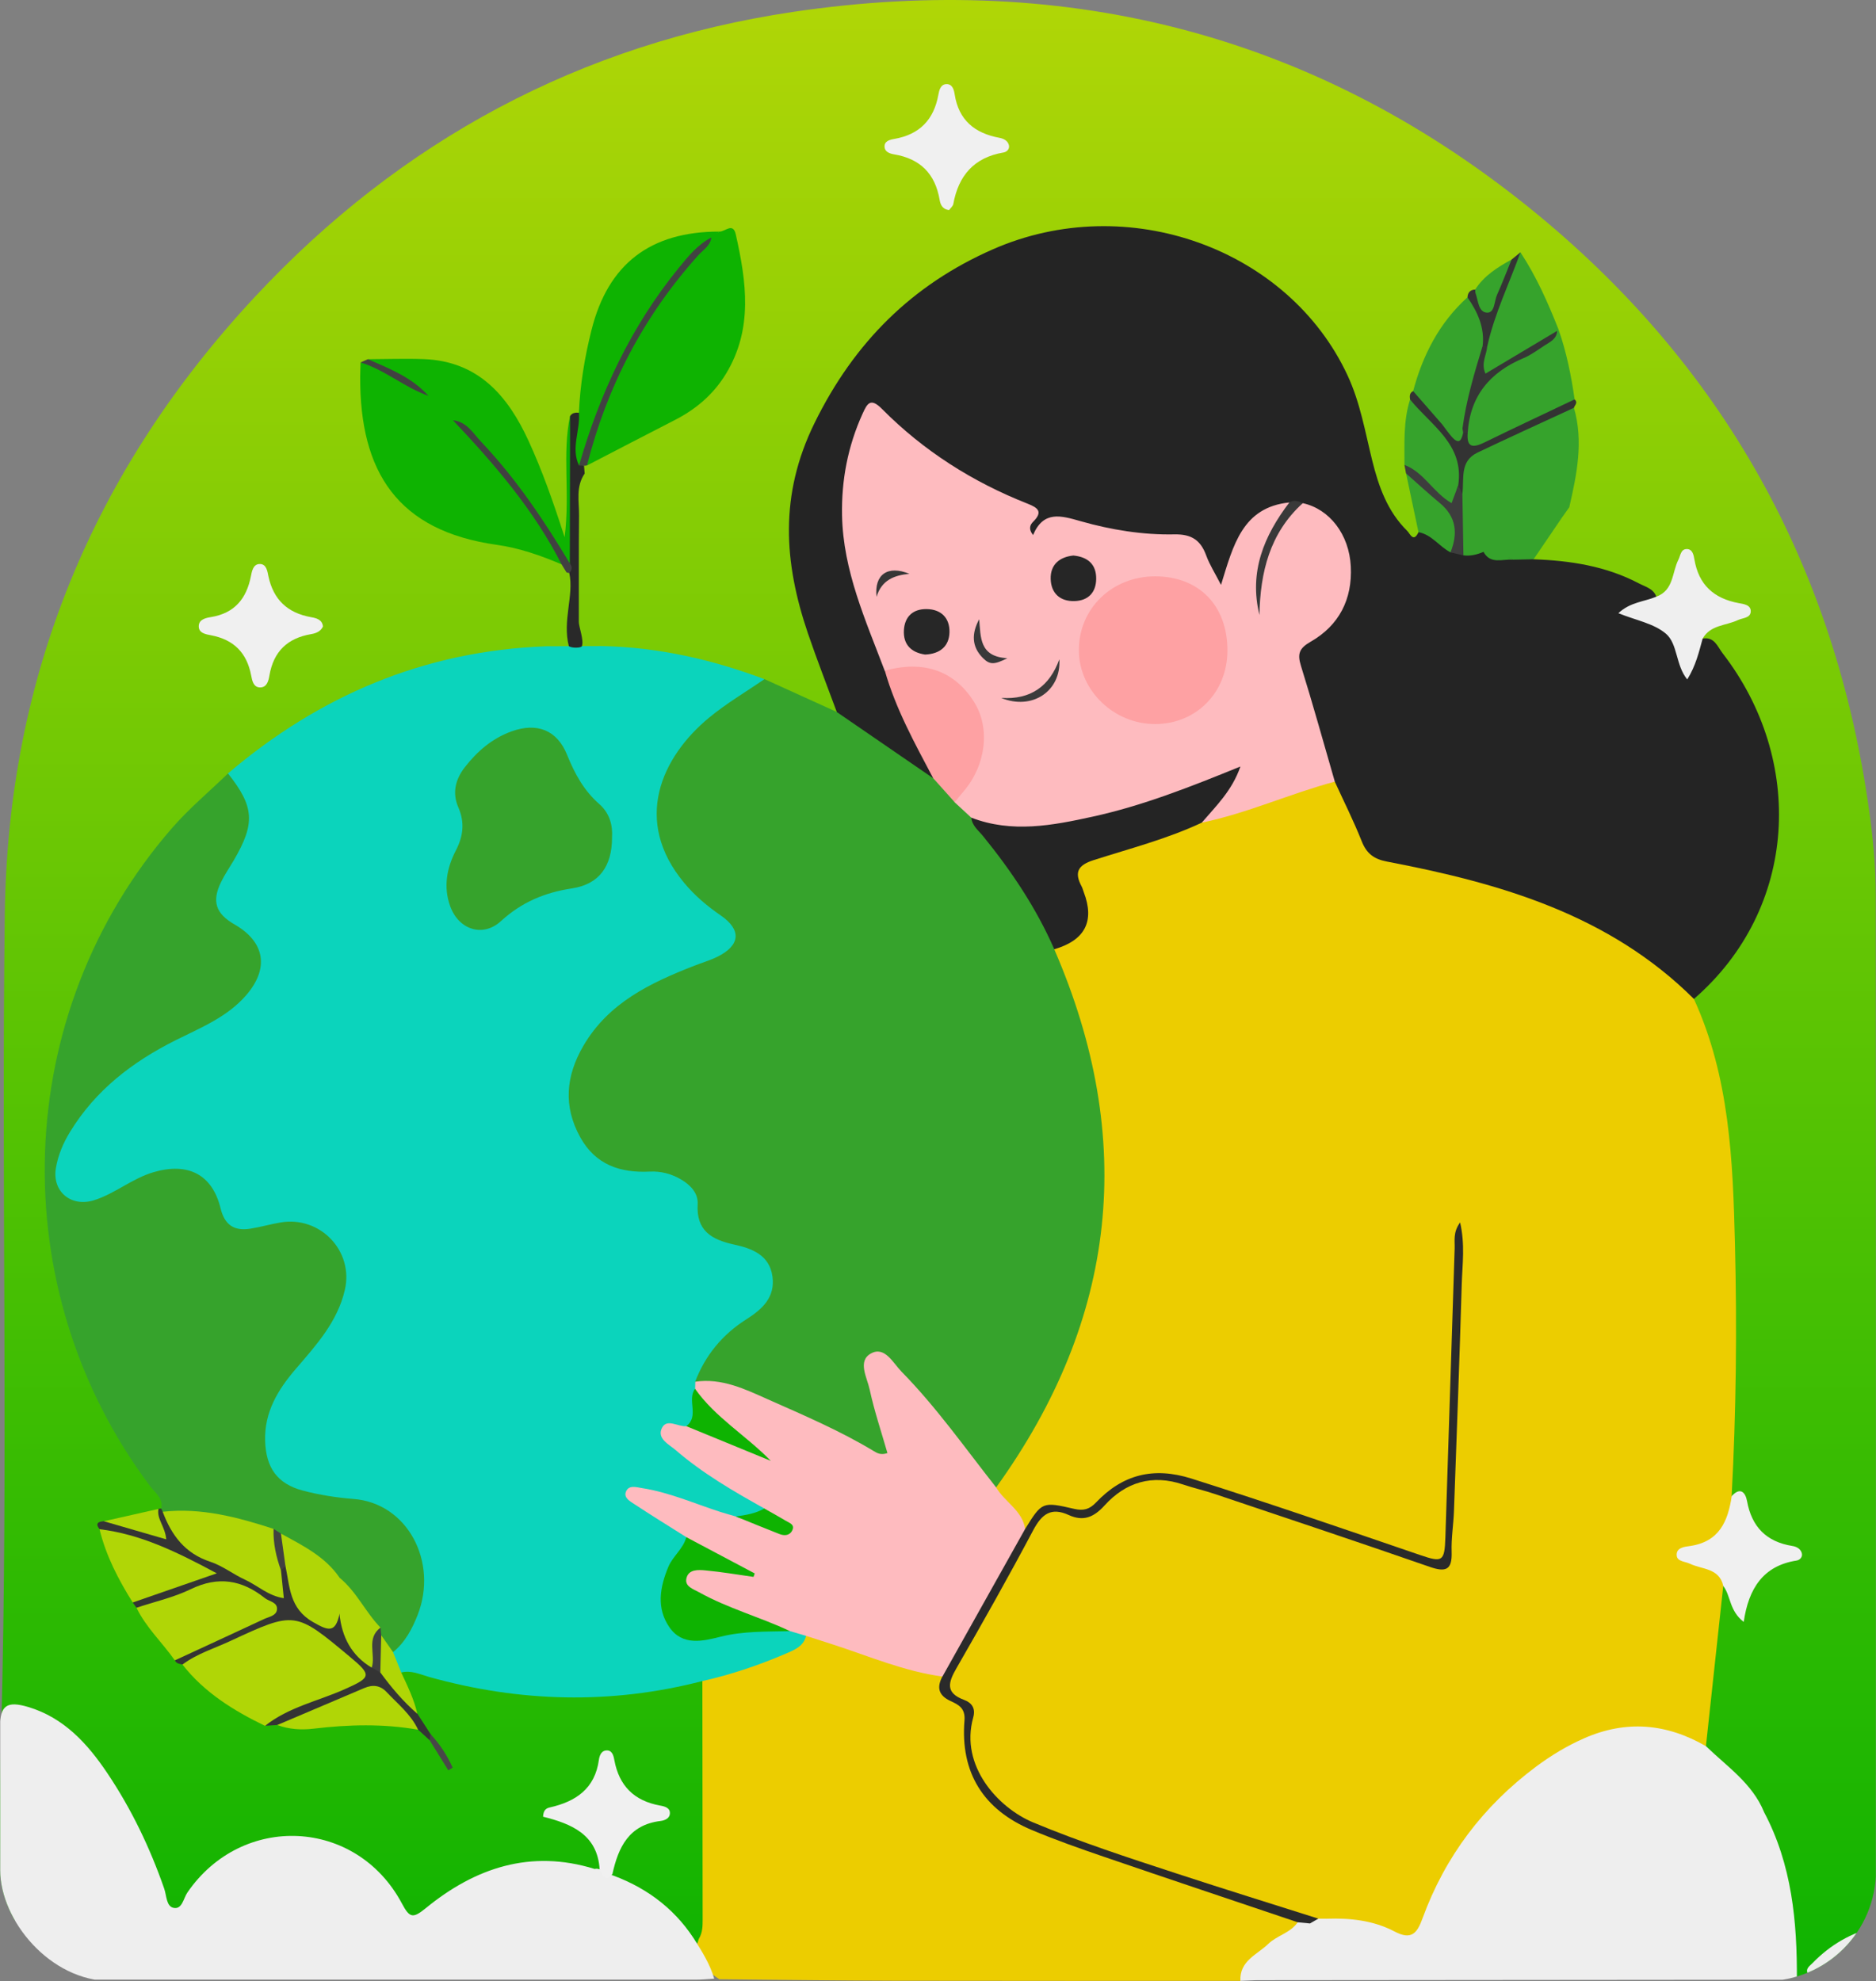 <svg width="339" height="358" viewBox="0 0 339 358" fill="none" xmlns="http://www.w3.org/2000/svg">
<rect x="0" y="0" width="339" height="358" fill="#808080" stroke="none"/>
<g clip-path="url(#clip0_126_346)">
<path d="M0.97 357.752C-0.162 356.355 0.184 354.688 0.178 353.112C0.151 339.637 -0.142 326.156 0.218 312.688C1.522 263.5 0.231 214.3 0.87 165.113C1.429 122.213 16.801 85.051 46.081 53.627C72.458 25.334 104.967 7.868 143.267 2.157C193.365 -5.309 238.722 6.538 277.882 38.795C312.527 67.34 332.413 104.304 338.059 148.732C338.605 153.014 338.937 157.349 338.944 161.664C338.991 223.85 338.971 286.036 338.964 348.221C337.366 351.471 333.046 351.517 331.042 354.78C333.725 355.965 337.1 354.323 338.997 357.149C334.291 358.632 329.477 357.719 324.71 357.752C322.979 356.488 323.113 354.595 322.926 352.768C322.101 344.482 321.382 336.163 317.274 328.631C316.535 324.376 313.399 321.841 310.45 319.147C309.132 317.943 307.115 317.268 307.068 315.024C306.582 312.31 306.822 309.61 307.288 306.936C308.42 300.384 308.366 293.667 310.111 287.207C310.317 286.909 310.656 286.4 310.863 286.473C314.285 287.71 315.869 285.533 317.4 283.13C317.72 282.627 318.346 282.369 318.912 282.118C319.464 281.866 320.057 281.668 320.683 280.523C316.575 279.404 315.15 276.082 314.178 272.382C313.825 271.039 311.655 271.303 311.382 269.702C310.783 266.128 311.382 262.574 311.449 259.013C311.815 238.066 312.754 217.086 309.059 196.278C308.147 191.136 306.309 186.311 304.631 181.427C304.891 179.792 305.723 178.501 306.882 177.304C321.861 161.837 323.878 140.353 312.035 122.325C310.557 120.075 309.358 117.593 307.261 115.78C305.943 112.153 309.691 112.199 311.382 110.339C308.413 108.883 305.643 107.288 305.031 103.079C303.187 105.832 303.08 109.81 298.839 108.718C293.187 105.402 286.962 103.913 280.538 103.039C279.213 102.861 277.795 102.987 276.69 101.987C275.172 100.134 276.051 98.42 277.555 97.427C279.186 96.348 279.912 94.912 280.551 93.291C280.684 92.159 280.844 91.027 281.543 90.068C283.853 85.091 283.307 79.776 283.461 74.541C283.294 73.654 283.141 72.761 282.841 71.9C281.69 68.115 281.403 64.15 280.358 60.345C278.787 57.823 277.888 54.977 276.497 52.37C275.864 51.178 275.325 49.894 273.954 49.312C273.641 49.266 273.335 49.219 273.022 49.193C270.239 49.292 269.32 51.708 267.789 53.356C267.13 53.852 266.358 54.203 265.792 54.832C262.117 59.921 258.495 65.037 257.064 71.305C256.731 71.953 256.378 72.595 256.172 73.303C255.386 76.811 255.692 80.319 256.078 83.833C256.018 84.422 255.839 84.991 255.785 85.587C255.466 87.764 256.498 89.637 257.097 91.616C257.516 93.013 257.936 94.456 257.363 95.938C255.659 98.552 254.734 98.764 252.59 96.699C249.561 93.78 247.943 90.068 246.818 86.07C245.014 79.664 244.275 72.919 240.926 66.996C232.364 51.867 219.116 43.812 201.886 43.038C179.67 42.032 163.719 53.23 152.248 71.033C148.327 77.122 144.912 83.879 144.312 91.583C143.8 98.135 145.018 104.356 146.749 110.551C148.014 115.078 149.825 119.426 151.529 123.801C152.182 125.482 153.114 127.289 151.436 128.99C150.291 129.877 149.059 129.645 147.927 129.083C144.266 127.269 140.391 125.939 136.756 124.072C128.048 121.088 119.114 119.175 109.913 118.592C104.58 118.255 104.281 118.017 104.274 112.709C104.261 104.085 104.268 95.462 104.274 86.838C104.288 86.004 104.261 85.17 104.434 84.356C104.554 83.992 104.747 83.668 105.02 83.403C110.186 79.121 116.497 76.824 122.269 73.581C133.194 67.446 133.987 55.302 131.75 46.109C131.463 44.924 130.565 44.282 129.466 43.872C123.521 42.767 118.961 45.778 114.673 49.08C111.431 51.575 110.026 55.361 108.948 59.22C107.523 64.342 107.137 69.644 106.052 74.826C105.819 75.607 105.22 76.129 104.72 76.718C103.109 79.18 103.595 81.96 103.535 84.641C103.455 88.214 103.569 91.788 103.482 95.362C103.462 96.236 103.369 97.209 102.377 97.5C101.032 97.897 100.739 96.712 100.346 95.859C98.003 90.696 95.806 85.468 93.695 80.213C89.588 69.981 81.412 66.334 71.067 66.043C70.188 66.017 69.362 66.334 68.61 66.778C68.197 67.095 67.798 67.426 67.505 67.87C65.015 78.585 71.859 91.054 82.165 94.588C84.275 95.309 86.412 95.984 88.609 96.276C93.576 96.931 98.096 98.691 102.324 101.299C102.876 101.875 103.302 102.517 103.435 103.324C103.615 106.905 103.535 110.492 103.502 114.066C103.469 117.725 102.896 118.381 99.148 118.5C84.695 118.963 71.3 123.073 58.624 129.83C52.785 132.941 47.639 137.018 42.32 140.87C21.009 160.036 9.665 184.041 9.745 212.46C9.798 232.447 16.249 251.005 28.485 267.26C29.744 268.934 31.774 270.575 30.17 273.143C29.89 273.388 29.57 273.58 29.224 273.719C26.841 275.698 23.379 274.235 21.022 276.254C20.743 276.605 20.503 276.982 20.357 277.419C21.315 281.443 23.492 284.931 25.27 288.59C25.509 289.027 25.776 289.457 26.055 289.874C28.219 292.82 30.463 295.705 32.906 298.432C33.225 299.014 33.638 299.537 34.111 300.007C38.678 303.879 42.959 308.187 49.05 309.762C49.689 310.212 50.395 310.517 51.147 310.749C52.552 311.53 54.004 311.496 55.475 311.02C60.628 309.345 65.914 310.12 71.153 310.199C72.538 310.219 73.683 311.079 74.948 311.523C76.066 311.973 76.872 312.827 77.684 313.667C78.263 314.706 78.989 315.659 79.562 316.513C78.829 315.62 78.277 314.408 77.418 313.396C76.353 312.165 74.781 311.357 74.296 309.643C73.723 306.837 71.08 304.58 72.105 301.351C74.062 299.63 76.126 300.709 78.097 301.218C87.391 303.621 96.791 305.183 106.438 304.812C111.777 304.607 117.057 303.885 122.329 302.985C124.187 302.668 126.271 301.801 127.855 303.786C128.794 305.48 128.847 307.34 128.854 309.2C128.9 321.192 128.92 333.185 128.84 345.17C128.827 346.878 128.96 348.652 127.942 350.194C126.797 351.352 125.332 351.484 124.4 350.293C120.532 345.356 114.773 342.9 110.006 339.161C109.354 334.105 110.645 330.008 116.231 327.844C113.588 325.898 110.785 324.634 110 320.438C108.122 324.118 106.351 326.487 103.036 327.354C109.161 331.477 110.652 334.621 108.582 338.532C107.283 339.287 105.885 338.936 104.574 338.718C94.934 337.116 86.712 340.392 79.229 346.031C75.101 349.141 74.482 349.135 71.865 344.82C63.324 330.716 46.254 329.948 36.381 343.211C36.161 343.509 35.942 343.807 35.715 344.105C34.823 345.263 34.104 346.712 32.26 346.481C30.29 346.229 29.79 344.595 29.238 343.099C28.379 340.782 27.593 338.426 26.555 336.189C22.96 328.446 19.471 320.63 12.86 314.786C11.269 313.383 9.645 312.033 7.661 311.245C4.711 310.073 3.094 311.04 2.827 314.183C2.608 316.765 2.761 319.366 2.754 321.96C2.741 332.086 2.781 342.219 2.728 352.345C2.721 354.31 2.881 356.362 0.983 357.739L0.97 357.752Z" fill="url(#paint0_linear_126_346)"/>
<path d="M126.277 350.372C126.97 349.26 126.97 348.023 126.97 346.785C126.956 332.45 126.936 318.108 126.923 303.773C127.216 301.748 129.02 301.569 130.445 301.026C134 299.663 137.682 298.683 141.203 297.214C142.814 296.539 144.252 295.705 145.444 294.428C146.543 293.839 147.628 294.156 148.666 294.54C155.137 296.963 161.755 298.941 168.346 301.006C169.178 301.265 169.944 301.648 170.623 302.204C171.701 304.124 172.6 306.142 174.497 307.499C175.569 308.267 176.035 309.425 175.663 310.775C173.479 318.75 179.91 326.427 187.04 329.366C198.611 334.138 210.501 338.089 222.451 341.848C226.759 343.205 231.479 343.708 234.994 347.03C235.473 348.585 234.801 349.479 233.403 350.18C229.708 352.04 226.785 354.84 224.142 357.957C203.304 357.957 182.46 357.977 161.622 357.937C151.076 357.911 140.524 357.758 129.979 357.666C127.396 355.912 124.926 354.098 126.271 350.372H126.277Z" fill="#ECCD00"/>
<path d="M125.353 350.266C126.817 352.582 128.289 354.899 129.061 357.559C127.949 357.625 126.831 357.744 125.719 357.744C84.695 357.751 43.679 357.751 2.655 357.744C1.783 357.744 0.918 357.678 0.045 357.645C0.025 342.463 -0.015 327.28 0.005 312.098C0.005 308.206 1.224 307.306 5.132 308.478C11.556 310.41 15.817 315.103 19.372 320.391C23.733 326.877 27.101 333.899 29.671 341.285C30.104 342.529 30.037 344.488 31.356 344.766C32.927 345.097 33.146 343.032 33.859 342C43.739 327.578 64.39 328.538 72.619 343.965C74.03 346.612 74.603 346.725 76.959 344.806C85.874 337.519 95.887 334.157 107.437 337.731C108.383 337.512 108.995 338.24 109.754 338.551C116.252 340.749 121.565 344.508 125.353 350.272V350.266Z" fill="#EEEEEE"/>
<path d="M318.759 327.44C323.812 336.95 324.757 347.255 324.704 357.752C292.142 357.778 259.58 357.811 227.018 357.838C225.913 356.541 226.612 355.561 227.478 354.462C228.883 352.682 230.82 351.484 232.711 350.544C234.455 349.677 235.447 348.572 236.099 346.924C236.718 346.355 237.357 345.819 238.216 345.627C238.875 345.534 239.481 345.673 240.04 346.024C241.012 347.467 242.224 348.228 244.115 348.301C246.824 348.407 249.381 349.247 251.844 350.525C255.499 352.424 256.558 351.934 257.962 348.102C262.41 335.971 269.726 326.103 280.645 318.889C287.728 314.21 295.065 311.622 303.46 314.753C308.353 316.573 312.001 320.094 315.237 324.025C316.295 325.309 317.334 326.553 318.759 327.433V327.44Z" fill="#EEEEEE"/>
<path d="M338.991 357.15C335.529 357.156 332.074 357.176 328.612 357.156C327.906 357.156 326.994 357.348 326.634 356.547C326.255 355.713 327.067 355.23 327.553 354.727C330.722 351.471 334.497 349.241 338.957 348.215C338.971 351.193 338.977 354.171 338.991 357.143V357.15Z" fill="#EEEEEE"/>
<path d="M236.718 347.599C236.639 349.737 235.154 350.717 233.516 351.703C230.92 353.265 228.044 354.608 227.018 357.838C226.06 357.878 225.101 357.917 224.149 357.957C223.956 354.343 227.165 353.231 229.182 351.279C230.76 349.75 233.183 349.307 234.495 347.381C235.3 346.818 236.053 346.805 236.725 347.599H236.718Z" fill="#EEEEEE"/>
<path d="M239.708 346.732C239.215 346.732 238.722 346.732 238.23 346.732C236.865 347.44 235.54 346.818 234.322 346.415C219.316 341.345 204.097 336.878 189.31 331.173C185.196 329.584 181.561 327.473 178.598 324.098C175.323 320.365 174.091 316.083 174.963 311.41C175.41 309.028 174.804 307.916 172.793 307.188C170.556 306.374 170.23 305.083 171.082 302.886C173.832 295.811 178.325 289.669 181.628 282.905C183.265 279.55 186.022 276.942 187.686 273.64C188.751 271.522 190.629 272.217 191.88 272.753C195.182 274.156 197.346 273.415 199.902 270.847C203.79 266.949 208.637 265.916 214.249 267.637C228.456 271.985 242.444 276.975 256.531 281.688C261.211 283.256 261.198 283.23 261.751 278.524C262.689 270.556 262.003 262.534 262.663 254.519C263.375 245.949 262.703 237.265 263.455 231.686C262.549 245.413 262.563 262.21 261.691 278.974C261.484 282.945 260.912 283.223 257.104 281.932C243.156 277.2 229.249 272.376 215.201 267.921C208.184 265.698 202.872 267.405 198.158 272.422C197.233 273.408 196.421 274.235 195.009 273.56C190.835 271.562 187.593 272.342 185.469 276.631C182.22 274.811 179.637 272.455 178.951 268.583C179.85 266.274 181.148 264.169 182.493 262.091C193.465 245.161 198.444 226.577 197.466 206.517C196.96 196.106 194.596 186.007 190.622 176.317C190.029 174.868 189.044 173.465 189.483 171.744C190.196 170.361 191.474 169.567 192.779 168.898C195.289 167.608 195.455 165.774 194.63 163.339C191.987 155.576 192.1 155.503 199.736 152.882C205.568 150.883 211.56 149.335 217.165 146.687C219.103 146.879 220.787 146.277 222.624 145.602C228.689 143.371 234.575 140.373 241.252 140.188C243.502 140.347 243.822 142.319 244.501 143.808C249.567 154.934 247.677 152.869 259.414 155.562C272.536 158.58 285.192 162.809 296.529 170.282C299.013 171.916 301.349 173.73 303.5 175.801C304.884 177.138 305.876 178.614 306.103 180.54C312.554 194.63 313.14 209.733 313.513 224.797C313.892 239.986 313.732 255.188 312.913 270.37C314.658 272.799 313.825 276.929 311.176 278.961C310.31 279.623 309.165 279.887 308.353 280.847C309.258 282.859 313.932 282.958 311.395 286.625C310.35 296.274 309.305 305.917 308.266 315.567C307.374 316.142 306.589 316.037 305.583 315.587C294.838 310.808 285.97 314.7 277.369 321.252C268.242 328.208 262.183 337.182 258.056 347.639C256.371 351.908 255.512 352.457 251.478 350.326C248.675 348.844 245.686 348.526 242.717 348.056C241.492 347.864 240.546 347.54 239.694 346.732H239.708Z" fill="#ECCD00"/>
<path d="M108.861 116.753C118.981 116.964 128.714 119.182 138.154 122.742C139.093 125.072 137.242 125.767 135.804 126.667C132.023 129.036 128.301 131.445 125.465 135.019C117.669 144.828 119.62 154.179 129.007 162.227C129.939 163.028 131.037 163.65 132.003 164.424C135.911 167.528 135.691 171.513 131.39 174.027C127.955 176.033 124.02 176.953 120.445 178.68C114.88 181.38 109.966 184.789 106.864 190.328C104.973 193.704 104.314 197.271 105.16 201.043C106.391 206.53 110.199 209.641 116.045 209.859C118.794 209.965 121.477 209.998 123.927 211.54C126.038 212.87 127.689 214.591 127.875 217.066C128.141 220.62 130.085 222.374 133.341 223.122C133.94 223.261 134.519 223.499 135.105 223.718C138.154 224.836 140.671 226.57 141.31 229.959C142.022 233.758 140.478 236.782 137.369 238.913C134.166 241.104 131.217 243.493 129.08 246.776C128.408 247.815 127.575 248.755 127.695 250.112C127.702 250.701 127.675 251.29 127.436 251.839C126.89 252.746 126.104 253.56 126.663 254.797C127.542 256.73 126.397 257.981 125.099 259.159C123.335 260.125 123.687 261.025 125.066 262.117C128.634 264.937 132.555 267.213 136.397 269.616C137.768 270.476 139.246 271.25 138.594 273.309C137.202 274.752 135.118 274.904 133.541 276.002C127.356 274.798 121.704 271.846 115.785 270.589C117.842 272.018 120.285 273.335 122.582 274.891C123.681 275.632 125.032 276.201 125.119 277.829C125.378 279.583 124.593 280.979 123.461 282.157C121.917 283.766 121.544 285.705 121.484 287.796C121.337 292.747 123.727 295.182 128.574 294.11C133.414 293.045 138.341 294.037 143.127 292.919C144.439 293.395 145.557 294.051 145.657 295.632C145.224 297.419 143.72 298.081 142.262 298.716C137.302 300.861 132.202 302.601 126.916 303.786C110.399 308.048 93.955 307.618 77.571 303.051C75.913 302.588 74.309 301.774 72.498 302.237C69.962 302.29 70.075 300.477 70.028 298.783C70.913 296.618 72.039 294.56 73.077 292.462C76.792 284.977 73.983 273.653 62.971 272.62C60.887 272.422 58.77 272.25 56.693 271.826C47.905 270.039 44.077 263.573 46.773 255.003C47.792 251.766 49.643 249.02 51.833 246.438C54.709 243.043 57.792 239.767 59.489 235.551C60.774 232.355 61.546 229.092 59.056 226.087C56.487 222.99 53.131 222.255 49.297 223.175C47.972 223.493 46.64 223.81 45.262 223.87C40.622 224.069 39.677 223.446 38.152 219.111C36.201 213.565 33.126 212.103 27.473 213.969C24.497 214.955 21.981 216.841 19.118 218.053C12.541 220.826 8.606 217.867 9.125 210.766C9.658 203.492 14.192 198.667 19.065 194.088C23.912 189.534 30.01 186.874 35.815 183.789C38.458 182.386 41.081 180.957 42.999 178.594C46.134 174.742 45.582 171.393 41.414 168.673C36.954 165.761 36.161 162.737 38.605 157.985C39.397 156.443 40.356 154.993 41.221 153.497C43.152 150.142 43.598 146.76 41.634 143.285C40.988 142.147 40.622 141.035 41.181 139.778C57.738 125.681 76.752 117.593 98.669 116.792" fill="#0BD4BC"/>
<path d="M306.109 180.533C290.784 165.265 271.084 159.6 250.626 155.695C248.269 155.245 246.951 154.245 246.072 152.035C244.621 148.375 242.843 144.841 241.199 141.247C239.628 140.34 238.776 139.003 238.203 137.256C236.439 131.856 235.074 126.343 233.33 120.935C232.431 118.149 232.97 116.13 235.693 114.363C241.558 110.545 243.549 104.515 241.245 98.651C240.167 95.898 238.483 93.681 235.347 93.019C234.402 92.728 233.536 92.113 232.458 92.377C227.591 93.218 225.907 97.103 224.122 100.915C223.23 102.821 223.517 105.826 220.594 105.985C217.958 106.13 217.625 103.337 216.579 101.643C215.361 99.664 213.743 98.711 211.42 98.559C205.588 98.188 199.816 97.315 194.15 95.865C192.26 95.382 190.515 95.389 188.804 96.52C186.501 98.049 185.003 97.182 184.504 94.654C184.171 92.98 183.139 92.146 181.728 91.464C174.205 87.844 167.081 83.628 160.969 77.857C158.779 75.792 157.374 76.196 156.276 79.075C153.739 85.726 153.806 92.616 154.685 99.545C155.637 107.037 159.445 113.668 161.196 120.922C163.679 126.223 165.909 131.637 168.579 136.852C169.191 138.057 169.664 139.354 168.639 140.631C167.068 141.935 165.616 141.373 164.305 140.241C160.73 137.163 156.868 134.483 152.887 131.968C151.669 131.194 150.67 130.327 151.216 128.679C149.465 123.927 147.615 119.208 145.983 114.416C141.643 101.636 140.804 89.459 147.182 76.46C154.359 61.834 164.844 51.463 179.377 45.07C203.75 34.348 232.89 44.937 243.529 67.883C245.793 72.761 246.678 78.009 247.95 83.158C249.115 87.883 250.706 92.417 254.294 95.938C254.76 96.395 255.419 98.142 256.318 96.183C259.414 93.734 260.452 97.295 262.39 98.228C263.142 98.566 263.928 98.777 264.76 98.79C265.938 98.903 267.01 98.043 268.215 98.413C270.019 99.657 272.063 99.71 274.14 99.598C275.418 99.525 276.251 100.319 277.109 101.067C283.74 101.305 290.205 102.285 296.163 105.429C297.335 106.044 298.773 106.362 299.305 107.824C298.586 109.784 298.307 111.531 300.97 112.298C301.795 112.537 302.588 113.192 302.861 113.993C303.819 116.845 305.464 116.958 307.661 115.396C309.798 115.005 310.377 116.878 311.276 118.043C326.175 137.309 324.997 164.133 306.089 180.527L306.109 180.533Z" fill="#242424"/>
<path d="M151.216 128.672C157.015 132.656 162.814 136.641 168.612 140.618C172.041 139.209 171.968 142.855 173.605 144.033C174.651 145.278 176.461 145.714 177.14 147.349C177.427 148.269 177.573 149.209 178.392 149.924C183.825 154.709 186.994 161.095 190.555 167.184C191.367 168.567 192.033 170.096 190.502 171.526C205.428 205.908 201.933 238.331 180.01 268.788C177.853 269.861 177.127 267.981 176.235 266.829C172.294 261.747 168.239 256.743 164.145 251.779C162.9 250.264 161.529 247.365 159.471 248.397C157.634 249.317 159.392 251.985 159.758 253.824C160.171 255.876 161.009 257.829 161.615 259.84C162.068 261.33 162.348 262.786 160.923 263.904C159.498 265.016 158.047 264.434 156.749 263.666C151.409 260.476 145.644 258.153 140.065 255.446C135.904 253.427 131.45 252.289 127.136 250.734C126.55 250.522 126.071 250.112 125.618 249.681C127.449 244.903 130.551 241.144 134.879 238.404C137.755 236.584 140.098 234.426 139.586 230.68C139.053 226.782 135.871 225.604 132.675 224.909C128.574 224.016 125.791 222.401 126.071 217.589C126.184 215.663 124.826 214.181 123.108 213.162C121.344 212.116 119.46 211.619 117.416 211.719C112.063 211.983 107.616 210.488 104.86 205.524C101.738 199.898 102.257 194.425 105.413 188.998C109.94 181.215 117.516 177.615 125.458 174.517C126.843 173.975 128.288 173.558 129.619 172.902C133.787 170.844 134.04 168.045 130.252 165.437C127.775 163.736 125.538 161.843 123.621 159.533C114.26 148.269 119.533 136.799 128.128 129.691C131.25 127.11 134.792 125.032 138.141 122.722C142.495 124.701 146.842 126.68 151.196 128.652L151.216 128.672Z" fill="#36A32C"/>
<path d="M41.181 139.751C45.968 145.781 46.168 148.779 42.22 155.509C41.468 156.787 40.622 158.018 39.969 159.348C38.232 162.876 38.958 165.086 42.386 167.058C47.892 170.222 48.678 174.994 44.49 179.838C41.055 183.816 36.235 185.722 31.721 187.985C23.905 191.904 17.254 197.013 12.654 204.544C11.402 206.59 10.497 208.747 10.104 211.064C9.378 215.326 12.86 218.198 16.994 216.894C20.809 215.69 23.865 212.963 27.74 211.825C33.938 210.005 38.358 212.195 39.856 218.35C40.595 221.368 42.306 222.493 45.222 222.037C47.06 221.745 48.857 221.223 50.688 220.912C57.871 219.681 63.937 226.074 62.319 233.083C60.987 238.88 57.119 243.096 53.418 247.411C50.195 251.17 47.752 255.201 47.912 260.383C48.058 265.195 50.069 268.127 54.709 269.358C57.685 270.145 60.788 270.635 63.87 270.873C73.69 271.628 79.189 282.29 75.481 291.807C74.495 294.328 73.217 296.764 71.033 298.551C69.029 299.08 68.856 297.108 67.864 296.261C67.552 295.844 67.185 295.48 66.753 295.169C65.355 293.117 63.857 291.099 62.838 288.842C62.232 287.505 61.24 286.949 60.035 286.473C57.465 282.938 53.77 280.787 50.169 278.517C49.496 278.266 48.784 278.18 48.092 278.008C43.405 276.108 38.505 275.268 33.485 274.871C32.087 274.758 30.569 274.586 29.311 273.726C29.045 273.401 28.991 273.044 29.151 272.654C29.544 270.754 28.019 269.755 27.101 268.53C0.337 232.871 1.955 183.108 31.102 149.619C34.178 146.085 37.819 143.047 41.194 139.778L41.181 139.751Z" fill="#36A32C"/>
<path d="M101.485 101.987C97.703 100.379 93.835 99.022 89.754 98.453C71.885 95.938 65.008 85.342 65.088 68.088C65.088 67.221 65.135 66.361 65.161 65.5C69.848 65.481 73.863 67.506 77.831 69.657C79.855 71.252 81.419 73.376 83.756 74.601C89.881 82.271 97.031 89.207 101.119 98.347C101.644 99.525 102.79 100.637 101.478 101.987H101.485Z" fill="#0EB301"/>
<path d="M129.999 41.847C131.011 41.906 132.455 40.106 132.961 42.369C134.879 50.92 136.11 59.431 131.19 67.539C128.934 71.258 125.791 73.932 121.943 75.904C116.644 78.618 111.364 81.371 106.078 84.111C105.546 83.568 104.953 82.933 105.206 82.185C106.578 78.135 107.117 73.886 108.934 69.908C111.338 64.653 114.347 59.769 117.263 54.832C119.939 50.305 123.308 46.221 127.515 42.932C128.228 42.303 129.253 42.403 129.999 41.853V41.847Z" fill="#0EB301"/>
<path d="M47.899 311.88C42.213 309.127 36.927 305.858 32.972 300.801C32.453 299.736 33.172 299.173 33.911 298.71C38.944 295.566 44.523 293.548 49.909 291.138C52.099 290.159 53.957 291.191 55.854 292.244C59.676 294.355 62.865 297.26 65.907 300.272C68.384 302.727 68.024 303.932 64.868 305.593C59.489 308.425 53.711 310.199 47.899 311.887V311.88Z" fill="#B0D606"/>
<path d="M268.075 99.724C266.917 100.22 265.725 100.518 264.447 100.359C262.05 97.136 263.688 93.436 263.202 89.995C263.235 81.768 264.806 79.65 272.869 77.202C275.485 76.407 277.835 75.044 280.332 74.005C281.63 73.469 282.955 72.39 284.419 73.694C286.17 79.776 284.939 85.719 283.574 91.663C279.266 95.984 274.253 98.963 268.075 99.73V99.724Z" fill="#36A32C"/>
<path d="M81.845 75.938C80.374 74.468 78.896 73.006 77.424 71.536C73.976 69.008 69.928 67.446 66.48 64.911C69.822 64.898 73.164 64.772 76.506 64.891C86.406 65.242 91.751 71.483 95.506 79.657C97.95 84.978 99.907 90.491 102.031 97.083C103.036 89.068 101.558 82.053 103.009 75.183C105.399 77.711 104.281 80.848 104.148 83.628C103.868 89.3 104.008 94.959 103.848 100.611C103.409 102.57 102.743 102.662 101.711 100.908C99.274 96.772 96.831 92.635 93.775 88.903C90.047 84.356 86.885 79.293 81.852 75.931L81.845 75.938Z" fill="#0EB301"/>
<path d="M239.708 346.732C243.975 346.58 248.196 347.037 251.991 349.035C255.073 350.663 256.085 349.333 257.057 346.659C261.131 335.488 268.042 326.348 277.609 319.22C280.285 317.228 283.148 315.5 286.217 314.144C293.826 310.782 301.163 311.437 308.28 315.553C312.088 319.24 316.648 322.271 318.765 327.44C315.516 327.394 314.178 324.753 312.461 322.734C305.77 314.852 295.79 312.674 286.563 317.135C276.99 321.761 269.833 328.909 264.34 337.864C261.997 341.682 260.259 345.759 258.641 349.902C257.363 353.172 255.739 353.867 252.563 352.338C249.514 350.869 246.465 349.611 242.99 349.591C241.192 349.578 239.907 348.691 239.701 346.732H239.708Z" fill="#EEEEEE"/>
<path d="M129.999 41.847C129.513 42.204 129.02 42.568 128.534 42.925C118.488 52.694 111.877 64.528 107.297 77.605C106.445 80.041 105.925 82.609 104.567 84.866C103.422 84.965 103.529 84.124 103.522 83.436C103.495 80.438 103.396 77.433 104.607 74.587C104.834 69.518 105.652 64.534 106.891 59.623C109.893 47.677 117.523 41.847 129.999 41.847Z" fill="#0EB301"/>
<path d="M281.623 59.511C283.068 63.621 283.927 67.87 284.539 72.172C281.417 74.62 277.675 75.924 274.153 77.632C272.043 78.651 269.953 79.716 267.829 80.722C264.826 82.145 264.553 81.967 264.001 78.452C264.174 70.06 269.234 65.368 276.397 62.264C277.888 61.622 279.18 60.656 280.545 59.809C280.884 59.656 281.244 59.564 281.61 59.517L281.623 59.511Z" fill="#36A32C"/>
<path d="M31.594 300.047C29.337 296.83 26.395 294.117 24.664 290.53C25.123 289.014 26.462 288.584 27.74 288.121C31.355 286.81 34.983 285.539 38.698 284.553C41.96 283.686 49.223 286.598 50.861 289.391C51.747 290.907 50.841 291.714 49.603 292.264C43.618 294.898 37.872 298.074 31.601 300.053L31.594 300.047Z" fill="#B0D606"/>
<path d="M171.495 37.962C170.223 37.809 169.924 36.87 169.791 36.089C168.985 31.39 166.282 28.676 161.549 27.889C160.843 27.769 159.951 27.478 159.851 26.644C159.711 25.486 160.823 25.241 161.588 25.109C166.189 24.308 168.759 21.621 169.571 17.101C169.711 16.313 169.964 15.228 171.029 15.201C172.127 15.175 172.394 16.273 172.513 17.054C173.239 21.714 176.128 24.076 180.596 24.904C181.308 25.036 182.067 25.38 182.3 26.174C182.513 26.922 181.927 27.452 181.361 27.551C176.022 28.451 173.206 31.714 172.267 36.856C172.187 37.28 171.734 37.631 171.501 37.962H171.495Z" fill="#F0F0F0"/>
<path d="M58.371 113.199C57.945 114.132 57.073 114.443 56.247 114.588C51.946 115.316 49.437 117.725 48.691 122.034C48.538 122.934 48.278 124.198 47.046 124.225C45.782 124.251 45.562 122.967 45.389 122.074C44.61 117.951 42.226 115.561 38.066 114.787C37.167 114.621 35.875 114.396 35.915 113.132C35.948 111.908 37.227 111.656 38.132 111.511C42.393 110.809 44.53 108.188 45.335 104.158C45.515 103.258 45.722 101.941 46.92 101.921C48.165 101.901 48.318 103.251 48.504 104.138C49.41 108.367 51.953 110.77 56.22 111.531C57.119 111.69 58.231 111.941 58.358 113.199H58.371Z" fill="#F0F0F0"/>
<path d="M311.409 286.618C310.703 283.336 307.567 283.633 305.357 282.574C304.498 282.164 303.08 282.191 302.987 281.105C302.854 279.636 304.452 279.51 305.39 279.378C310.696 278.61 312.254 274.884 312.927 270.364C314.485 268.636 315.41 269.708 315.69 271.231C316.535 275.897 319.165 278.617 323.892 279.371C324.597 279.484 325.35 279.848 325.583 280.635C325.802 281.383 325.216 281.913 324.651 282.005C318.639 282.938 315.976 287.022 315.097 293.097C312.467 291.066 312.774 288.385 311.415 286.618H311.409Z" fill="#F0F0F0"/>
<path d="M307.674 115.402C307.002 117.851 306.422 120.333 304.891 122.782C302.767 120.181 303.2 116.369 301.043 114.522C298.879 112.662 295.597 112.093 292.448 110.809C294.605 108.778 297.162 108.738 299.319 107.818C302.461 106.66 302.122 103.456 303.293 101.14C303.666 100.399 303.713 99.254 304.758 99.221C305.856 99.181 306.05 100.319 306.183 101.087C306.955 105.667 309.684 108.155 314.198 108.989C315.07 109.148 316.455 109.294 316.362 110.558C316.275 111.716 314.884 111.65 314.032 112.06C311.868 113.086 309.065 112.907 307.681 115.402H307.674Z" fill="#EFEFEF"/>
<path d="M110.672 338.651C109.154 340.458 108.948 338.605 108.355 337.831C107.982 331.444 103.142 329.551 98.136 328.294C98.183 327.03 98.775 326.752 99.361 326.619C104.094 325.547 107.516 323.198 108.222 318.015C108.315 317.314 108.635 316.427 109.467 316.328C110.632 316.182 110.872 317.287 111.012 318.055C111.87 322.721 114.593 325.435 119.293 326.282C120.066 326.421 121.178 326.666 121.044 327.817C120.951 328.644 120.059 328.982 119.353 329.068C113.628 329.763 111.731 333.827 110.665 338.658L110.672 338.651Z" fill="#F0F0F0"/>
<path d="M255.359 70.669C257.104 64.15 260.079 58.339 265.166 53.733C268.202 53.945 268.048 56.619 268.847 58.518C269.38 59.789 269.154 61.179 269.14 62.522C269.267 66.242 266.411 68.995 265.871 72.555C265.625 74.197 265.186 75.885 264.673 77.506C263.382 78.624 261.957 77.632 260.599 77.751C257.17 76.619 255.359 74.303 255.353 70.669H255.359Z" fill="#36A32C"/>
<path d="M31.594 300.047C36.974 297.558 42.359 295.076 47.732 292.568C48.604 292.164 49.889 291.986 50.042 290.927C50.242 289.524 48.671 289.431 47.859 288.789C43.738 285.506 39.444 284.765 34.484 287.174C31.395 288.67 27.953 289.438 24.664 290.536C24.438 290.219 24.211 289.907 23.991 289.59C24.318 288.16 25.17 287.227 26.575 286.737C29.557 285.705 32.5 284.533 35.109 284.07C29.97 280.999 23.193 280.463 17.993 276.34C17.148 275.268 17.76 274.977 18.772 274.897C21.721 275.063 24.757 274.48 27.613 275.764C27.447 274.613 27.627 273.507 28.639 272.673C28.805 272.627 28.978 272.614 29.151 272.627C29.218 272.819 29.304 273.011 29.404 273.183C33.891 277.935 39.557 280.966 45.242 283.997C47.213 285.043 48.871 285.573 50.076 283.091C50.462 282.68 50.941 282.455 51.507 282.442C53.418 282.899 53.691 284.547 54.11 286.056C55.422 290.755 56.533 291.516 61.36 290.947C63.091 291.264 63.497 292.601 63.923 294.057C64.629 296.466 65.528 298.809 67.944 300.126C68.557 300.503 69.256 300.709 69.842 301.132C71.932 303.826 73.483 306.89 75.434 309.69C76.213 310.901 76.999 312.119 77.777 313.33C78.104 313.753 78.07 314.144 77.658 314.495C76.959 313.853 76.26 313.204 75.554 312.562C74.189 311.9 72.771 311.04 71.859 310.034C68.697 306.546 65.374 306.877 61.566 308.677C57.958 310.385 54.19 311.702 50.102 311.721C49.37 311.768 48.638 311.821 47.905 311.867C52.153 308.485 57.472 307.406 62.292 305.255C67.099 303.111 67.239 302.74 63.211 299.385C53.351 291.152 53.324 291.105 41.614 296.546C38.711 297.896 35.589 298.836 32.986 300.788C32.46 300.662 31.861 300.662 31.608 300.04L31.594 300.047Z" fill="#343434"/>
<path d="M274.746 45.593C277.622 49.947 279.712 54.686 281.623 59.511L281.39 59.789C277.828 63.217 273.241 65.11 269.174 67.777C267.409 68.935 267.003 67.856 267.369 66.242C267.662 64.938 267.935 63.621 268.408 62.357C268.375 55.963 270.325 50.318 274.746 45.593Z" fill="#36A32C"/>
<path d="M17.986 276.34C25.356 277.233 31.834 280.377 39.171 284.315C33.472 286.294 28.732 287.935 23.985 289.583C21.388 285.433 19.145 281.132 17.986 276.34Z" fill="#B0D606"/>
<path d="M50.096 311.728C55.335 309.504 60.581 307.287 65.814 305.05C67.352 304.388 68.697 304.534 69.875 305.785C71.899 307.936 74.262 309.809 75.554 312.575C69.276 311.47 62.991 311.635 56.693 312.383C54.45 312.648 52.239 312.516 50.102 311.728H50.096Z" fill="#B0D606"/>
<path d="M253.788 84.005C253.802 80.034 253.575 76.043 254.807 72.178C259.5 76.361 266.151 79.406 263.928 87.625C263.149 88.929 264.454 91.272 262.45 91.742C260.492 92.205 259.154 90.379 257.929 89.108C256.418 87.539 255.233 85.66 253.795 84.005H253.788Z" fill="#36A32C"/>
<path d="M262.117 99.816C260.073 98.777 258.748 96.613 256.325 96.17C255.579 92.629 254.827 89.081 254.081 85.541C259.573 87.645 264.021 93.37 263.575 97.751C263.475 98.711 263.588 99.816 262.117 99.816Z" fill="#36A32C"/>
<path d="M104.607 74.581C104.9 77.764 103.109 80.948 104.634 84.131C104.947 83.879 105.253 83.906 105.539 84.164L105.652 85.574C104.008 87.983 104.66 90.617 104.634 93.165C104.561 99.578 104.62 105.991 104.594 112.404C104.594 113.258 105.546 115.68 105.153 116.759C105.02 117.117 103.296 117.156 102.79 116.759C101.598 112.146 103.748 107.58 102.876 103.556C103.023 102.973 102.936 102.384 102.969 101.795C102.983 92.927 102.996 84.058 103.016 75.19C103.395 74.581 103.988 74.541 104.614 74.581H104.607Z" fill="#292929"/>
<path d="M105.552 84.171C105.246 84.157 104.94 84.138 104.634 84.124C108.375 71.106 114.007 59.021 122.636 48.432C124.347 46.334 126.057 44.209 128.541 42.919C128.361 44.428 127.069 45.142 126.177 46.135C116.304 57.128 109.687 69.822 106.078 84.091C105.905 84.144 105.732 84.164 105.552 84.164V84.171Z" fill="#424242"/>
<path d="M263.501 87.712C264.653 80.292 258.575 76.877 254.8 72.185C254.713 71.583 254.694 71.007 255.359 70.676C257.11 72.688 258.868 74.693 260.619 76.705C261.777 77.354 262.862 78.234 264.34 77.883C264.693 77.837 264.979 77.949 265.219 78.214C264.979 81.027 266.291 80.908 268.295 79.928C273.687 77.294 279.12 74.753 284.532 72.172C285.205 72.734 284.572 73.198 284.413 73.694C278.601 76.388 272.769 79.028 266.99 81.788C263.708 83.35 264.613 86.567 264.254 89.26C262.816 89.32 263.222 88.486 263.495 87.718L263.501 87.712Z" fill="#333333"/>
<path d="M102.963 101.795C103.429 102.404 103.395 102.993 102.869 103.556C102.703 103.516 102.537 103.476 102.37 103.443C102.077 102.96 101.778 102.477 101.485 101.994C96.485 92.159 89.375 83.899 81.845 75.944C84.355 76.202 85.487 78.3 86.965 79.856C93.243 86.48 98.296 94.005 102.963 101.802V101.795Z" fill="#414141"/>
<path d="M277.123 101.061C275.871 101.087 274.613 101.114 273.361 101.14C272.216 100.306 270.632 101.411 269.1 99.889C273.454 97.553 277.169 94.436 282.142 93.694C280.471 96.15 278.8 98.605 277.129 101.061H277.123Z" fill="#36A32C"/>
<path d="M263.501 87.712C263.754 88.228 264.007 88.744 264.26 89.26C264.32 92.96 264.387 96.666 264.447 100.366C263.668 100.18 262.889 100.002 262.11 99.816C263.468 96.415 263.189 93.39 260.173 90.895C258.089 89.168 256.105 87.334 254.074 85.547C253.975 85.038 253.881 84.521 253.781 84.012C257.303 85.322 258.961 88.989 262.303 90.921C262.762 89.69 263.129 88.704 263.501 87.718V87.712Z" fill="#3D3D3D"/>
<path d="M75.421 309.703C72.864 307.492 70.707 304.931 68.717 302.211C67.665 299.947 66.832 297.684 68.883 295.5C69.595 296.512 70.308 297.525 71.02 298.538C71.513 299.769 72.005 300.993 72.498 302.217C73.623 304.653 74.828 307.062 75.414 309.703H75.421Z" fill="#B0D606"/>
<path d="M28.632 272.68C28.299 274.52 29.857 275.863 30.037 278.173C26.142 277.042 22.454 275.976 18.765 274.904C22.054 274.163 25.343 273.421 28.632 272.68Z" fill="#B0D606"/>
<path d="M266.57 52.323C268.175 49.815 270.605 48.299 273.141 46.903C272.802 50.576 270.618 53.647 269.713 57.142C269.493 58.002 268.335 58.035 267.962 57.294C267.19 55.758 265.399 54.415 266.57 52.323Z" fill="#36A32C"/>
<path d="M266.571 52.323C266.597 52.562 266.57 52.82 266.657 53.045C267.123 54.368 267.163 56.447 268.721 56.499C270.126 56.546 269.999 54.441 270.518 53.283C271.457 51.185 272.276 49.034 273.148 46.903C273.681 46.466 274.213 46.029 274.753 45.593C272.722 51.258 270.052 56.698 268.748 62.608C268.461 62.846 268.182 62.833 267.909 62.588C268.328 59.233 267.023 56.4 265.179 53.733C265.226 52.853 265.678 52.363 266.577 52.323H266.571Z" fill="#343434"/>
<path d="M282.136 93.701C278.081 95.19 274.46 97.507 270.565 99.664C271.177 100.975 272.629 100.425 273.354 101.147C271.51 100.981 269.333 102.047 268.075 99.73C273.028 96.633 278.294 94.131 283.574 91.663C283.094 92.344 282.615 93.026 282.129 93.701H282.136Z" fill="#36A32C"/>
<path d="M66.486 64.911C70.434 66.632 74.462 68.221 77.425 71.536C73.091 70.014 69.575 66.85 65.162 65.494C65.601 65.302 66.04 65.103 66.48 64.911H66.486Z" fill="#414141"/>
<path d="M77.651 314.508C77.691 314.117 77.731 313.733 77.771 313.343C79.468 315.17 80.806 317.201 81.792 319.432C81.532 319.591 81.273 319.749 81.013 319.915C79.894 318.115 78.776 316.308 77.657 314.508H77.651Z" fill="#484848"/>
<path d="M125.632 249.688C130.458 248.986 134.659 251.045 138.82 252.898C145.271 255.764 151.782 258.537 157.847 262.197C158.466 262.567 159.119 263.004 160.364 262.587C159.272 258.782 157.987 254.976 157.148 251.084C156.689 248.94 154.911 245.962 157.368 244.592C159.878 243.189 161.382 246.313 162.907 247.868C169.245 254.321 174.431 261.727 180.017 268.802C181.554 271.436 184.737 272.938 185.249 276.28C184.923 280.549 181.781 283.508 180.03 287.108C177.713 291.866 174.784 296.321 172.367 301.046C171.921 301.913 171.495 302.86 170.303 302.965C163.433 302.039 157.088 299.312 150.57 297.194C148.939 296.665 147.302 296.142 145.671 295.619C144.699 295.334 143.727 295.043 142.755 294.759C137.129 293.693 131.463 292.853 126.384 289.888C122.782 287.79 121.597 286.228 122.602 284.083C123.548 282.078 126.55 281.363 129.812 282.468C130.185 282.594 130.665 282.746 130.958 283.044C128.321 281.754 125.126 281.112 124.014 277.776C120.891 275.804 117.756 273.871 114.673 271.839C113.901 271.33 112.696 270.701 113.089 269.616C113.575 268.266 115.026 268.755 116.018 268.914C120.925 269.675 125.458 271.694 130.145 273.209C131.084 273.514 132.036 273.765 132.981 274.043C134.286 274.838 135.751 274.196 137.122 274.5C139.592 275.043 138.294 273.501 138.128 272.601C132.522 269.477 126.97 266.254 122.103 262.051C120.905 261.019 118.654 259.973 119.613 258.047C120.505 256.26 122.522 257.862 124.034 257.729C129.033 256.485 132.469 259.754 135.924 261.707C132.069 258.907 126.157 257.531 125.612 250.972C125.625 250.548 125.632 250.118 125.645 249.695L125.632 249.688Z" fill="#FEBBBF"/>
<path d="M170.303 302.965C175.283 294.07 180.269 285.175 185.249 276.287C188.298 271.396 188.318 271.33 194.117 272.667C195.788 273.051 196.873 272.753 198.052 271.515C202.852 266.465 208.411 265.016 215.308 267.193C229.169 271.581 242.903 276.32 256.651 281.019C260.685 282.396 261.038 282.164 261.185 277.809C261.757 260.403 262.29 242.99 262.862 225.577C262.909 224.194 262.536 222.692 263.848 220.905C264.766 224.942 264.254 228.463 264.147 231.931C263.741 245.638 263.235 259.337 262.736 273.044C262.649 275.513 262.23 277.981 262.316 280.437C262.43 283.699 261.284 284.169 258.329 283.137C245.426 278.65 232.458 274.328 219.509 269.973C217.625 269.338 215.681 268.901 213.797 268.266C208.198 266.373 203.404 267.849 199.596 272.051C197.632 274.215 195.741 274.977 193.125 273.779C189.943 272.323 188.265 273.6 186.721 276.499C182.26 284.911 177.58 293.217 172.826 301.476C171.362 304.024 170.783 305.904 174.191 307.175C175.576 307.691 176.342 308.664 175.862 310.378C173.419 319.101 180.349 326.679 186.687 329.326C195.176 332.867 203.924 335.713 212.658 338.572C221.153 341.358 229.701 344.006 238.223 346.712C237.724 347.004 237.218 347.295 236.718 347.586C235.973 347.513 235.234 347.44 234.488 347.368C222.877 343.45 211.26 339.571 199.669 335.6C195.222 334.078 190.775 332.516 186.441 330.696C177.666 327.01 173.519 320.305 174.284 310.894C174.464 308.657 173.179 308.042 171.774 307.393C169.584 306.38 169.231 304.938 170.303 302.946V302.965Z" fill="#2A2A2A"/>
<path d="M175.509 147.753C174.504 146.826 173.505 145.9 172.5 144.973C171.755 143.193 172.9 141.935 173.712 140.565C178.878 131.869 174.238 123.007 164.138 122.299C162.64 122.193 161.169 122.074 159.871 121.213C156.429 112.1 152.361 103.172 152.162 93.165C152.035 86.758 153.207 80.643 155.856 74.793C156.709 72.913 157.288 71.794 159.372 73.892C166.888 81.477 175.749 87.103 185.695 91.021C187.559 91.755 188.505 92.47 186.707 94.27C186.235 94.747 185.729 95.462 186.674 96.692C188.571 92.212 191.727 93.172 195.295 94.191C200.788 95.753 206.493 96.679 212.219 96.567C215.381 96.507 216.979 97.659 217.984 100.419C218.563 102.014 219.502 103.476 220.641 105.693C222.851 98.559 224.482 91.663 232.997 90.796C233.616 92.576 232.018 93.463 231.279 94.588C229.202 97.745 227.937 101.114 227.771 104.006C228.696 99.353 229.741 93.886 235.42 90.928C240.227 91.974 243.809 96.547 244.095 102.378C244.388 108.281 241.998 113.013 236.825 115.972C234.774 117.143 234.408 118.156 235.087 120.326C237.251 127.262 239.182 134.265 241.206 141.247C233.097 143.424 225.414 146.952 217.159 148.666C215.867 145.397 219.549 144.47 220.155 142.101C210.135 146.204 199.869 149.778 188.924 150.936C184.104 151.446 179.224 151.955 175.516 147.753H175.509Z" fill="#FEBBBF"/>
<path d="M175.509 147.753C182.859 150.592 190.202 149.169 197.492 147.567C206.487 145.595 215.035 142.226 224.149 138.514C222.624 142.915 219.715 145.675 217.159 148.666C210.887 151.611 204.183 153.332 197.626 155.43C194.756 156.35 194.097 157.647 195.455 160.189C195.628 160.513 195.708 160.877 195.841 161.221C197.847 166.476 196.072 169.915 190.515 171.539C187.253 164.087 182.766 157.396 177.646 151.095C176.814 150.069 175.656 149.229 175.516 147.759L175.509 147.753Z" fill="#242424"/>
<path d="M110.599 151.366C110.586 156.509 108.315 159.785 103.369 160.539C98.389 161.3 94.268 163.034 90.52 166.456C87.204 169.481 82.837 167.965 81.332 163.71C80.101 160.242 80.733 156.853 82.378 153.683C83.716 151.102 84.009 148.613 82.817 145.88C81.685 143.272 82.291 140.823 84.029 138.6C86.286 135.714 88.975 133.411 92.477 132.153C97.044 130.519 100.673 131.928 102.477 136.409C103.842 139.791 105.506 142.862 108.289 145.297C110.206 146.972 110.745 149.229 110.592 151.366H110.599Z" fill="#36A32C"/>
<path d="M124.014 277.776C128.135 279.96 132.262 282.151 136.383 284.335L136.164 284.957C133.274 284.553 130.398 284.057 127.496 283.786C126.197 283.666 124.44 283.541 124.04 285.202C123.681 286.691 125.285 287.154 126.324 287.737C131.55 290.649 137.362 292.217 142.755 294.759C138.554 294.871 134.366 294.719 130.192 295.771C127.01 296.579 123.328 297.459 120.978 294.077C118.568 290.609 119.24 286.803 120.778 283.13C121.59 281.198 123.474 279.881 124.014 277.776Z" fill="#0EB301"/>
<path d="M125.598 250.965C129.273 256.181 134.785 259.371 139.286 263.99C134.2 261.899 129.113 259.814 124.02 257.723C126.41 255.896 124.093 252.991 125.598 250.965Z" fill="#0EB301"/>
<path d="M138.114 272.601C139.392 273.329 140.691 274.03 141.949 274.791C142.628 275.208 143.76 275.499 143.107 276.658C142.608 277.544 141.663 277.538 140.811 277.2C138.187 276.174 135.578 275.096 132.968 274.037C134.752 273.792 136.523 273.521 138.114 272.594V272.601Z" fill="#0EB301"/>
<path d="M159.878 121.207C166.888 119.248 172.487 121.207 176.029 126.865C178.971 131.571 178.192 138.222 174.158 142.968C173.599 143.623 173.06 144.298 172.514 144.966C171.215 143.517 169.917 142.068 168.626 140.618C165.304 134.331 161.855 128.096 159.891 121.2L159.878 121.207Z" fill="#FEA1A3"/>
<path d="M235.413 90.928C229.442 96.342 227.731 103.423 227.584 111.134C225.674 103.317 228.416 96.805 232.997 90.789C233.836 90.273 234.628 90.564 235.42 90.928H235.413Z" fill="#393939"/>
<path d="M50.775 283.772C50.934 285.347 51.094 286.929 51.287 288.809C48.458 288.385 46.554 286.512 44.277 285.467C42.14 284.487 40.216 282.952 38.005 282.224C33.412 280.721 30.982 277.412 29.397 273.19C36.355 272.415 42.925 274.162 49.43 276.28C51.001 278.577 51.514 281.059 50.775 283.766V283.772Z" fill="#B0D606"/>
<path d="M61.353 291.661C60.601 295.143 59.336 294.726 56.513 293.091C52.286 290.642 52.386 286.737 51.58 282.985C50.455 281.151 49.643 279.272 50.768 277.128C54.689 279.292 58.757 281.264 61.38 285.129C62.159 287.306 64.05 289.497 61.353 291.661Z" fill="#B0D606"/>
<path d="M61.353 291.661C61.36 289.484 61.367 287.307 61.373 285.129C64.442 287.637 66.04 291.33 68.757 294.123C66.986 296.268 69.262 299.286 67.165 301.357C63.484 299.16 61.773 295.791 61.347 291.661H61.353Z" fill="#B0D606"/>
<path d="M67.172 301.357C67.931 298.994 66.12 296.076 68.763 294.123C68.803 294.58 68.85 295.043 68.89 295.5C68.836 297.737 68.776 299.974 68.723 302.211C68.204 301.926 67.691 301.642 67.172 301.357Z" fill="#404040"/>
<path d="M50.768 277.128C51.041 279.08 51.314 281.032 51.58 282.985C51.314 283.243 51.048 283.508 50.775 283.766C49.896 281.35 49.35 278.868 49.43 276.28C49.876 276.565 50.322 276.843 50.768 277.128Z" fill="#414141"/>
<path d="M267.895 62.588C268.175 62.595 268.455 62.602 268.734 62.608C268.661 64.137 267.563 65.58 268.428 67.519C272.809 64.905 277.096 62.343 281.384 59.789C281.317 61.265 280.099 61.788 279.093 62.443C277.855 63.25 276.65 64.157 275.305 64.719C269.247 67.261 265.652 71.543 265.219 78.208C264.946 78.208 264.673 78.201 264.4 78.194C264.201 78.055 264.121 77.89 264.147 77.711C264.174 77.519 264.221 77.427 264.274 77.427C264.946 72.35 266.404 67.459 267.895 62.582V62.588Z" fill="#363636"/>
<path d="M264.274 77.433C264.314 77.691 264.36 77.943 264.4 78.201C264.12 79.472 263.701 80.445 262.383 78.982C261.744 78.267 261.205 77.466 260.619 76.705C261.837 76.95 263.055 77.195 264.274 77.433Z" fill="#36A32C"/>
<path d="M221.799 117.58C221.786 125.125 216.18 130.823 208.757 130.843C201.32 130.863 195.029 124.827 194.956 117.613C194.883 110.022 200.908 104.145 208.75 104.151C216.686 104.165 221.819 109.439 221.799 117.58Z" fill="#FEA1A3"/>
<path d="M193.977 100.392C196.587 100.644 198.125 102 198.085 104.634C198.045 107.057 196.667 108.539 194.184 108.619C191.527 108.705 189.936 107.176 189.863 104.634C189.79 102.073 191.401 100.65 193.984 100.386L193.977 100.392Z" fill="#262626"/>
<path d="M167.194 118.288C164.651 117.924 163.186 116.468 163.339 113.86C163.486 111.445 164.957 110.035 167.44 110.068C170.11 110.101 171.628 111.716 171.575 114.238C171.521 116.779 169.864 118.169 167.194 118.281V118.288Z" fill="#272727"/>
<path d="M191.427 119.142C191.787 124.853 186.547 128.427 180.922 126.124C186.268 126.468 189.67 124 191.427 119.142Z" fill="#3B3B3B"/>
<path d="M176.941 111.908C177.24 115.217 176.981 118.665 182.027 118.943C179.677 120.135 178.865 120.148 177.64 118.937C175.549 116.865 175.556 114.469 176.941 111.908Z" fill="#393939"/>
<path d="M164.338 103.695C161.582 103.946 159.312 104.826 158.393 107.858C157.954 103.787 160.423 102.1 164.338 103.695Z" fill="#373737"/>
</g>
<defs>
<linearGradient id="paint0_linear_126_346" x1="169.519" y1="0" x2="169.519" y2="358" gradientUnits="userSpaceOnUse">
<stop stop-color="#B0D606"/>
<stop offset="1" stop-color="#0EB301"/>
</linearGradient>
<clipPath id="clip0_126_346">
<rect x="0.04" width="338.957" height="358" rx="20" fill="white"/>
</clipPath>
</defs>
</svg>
